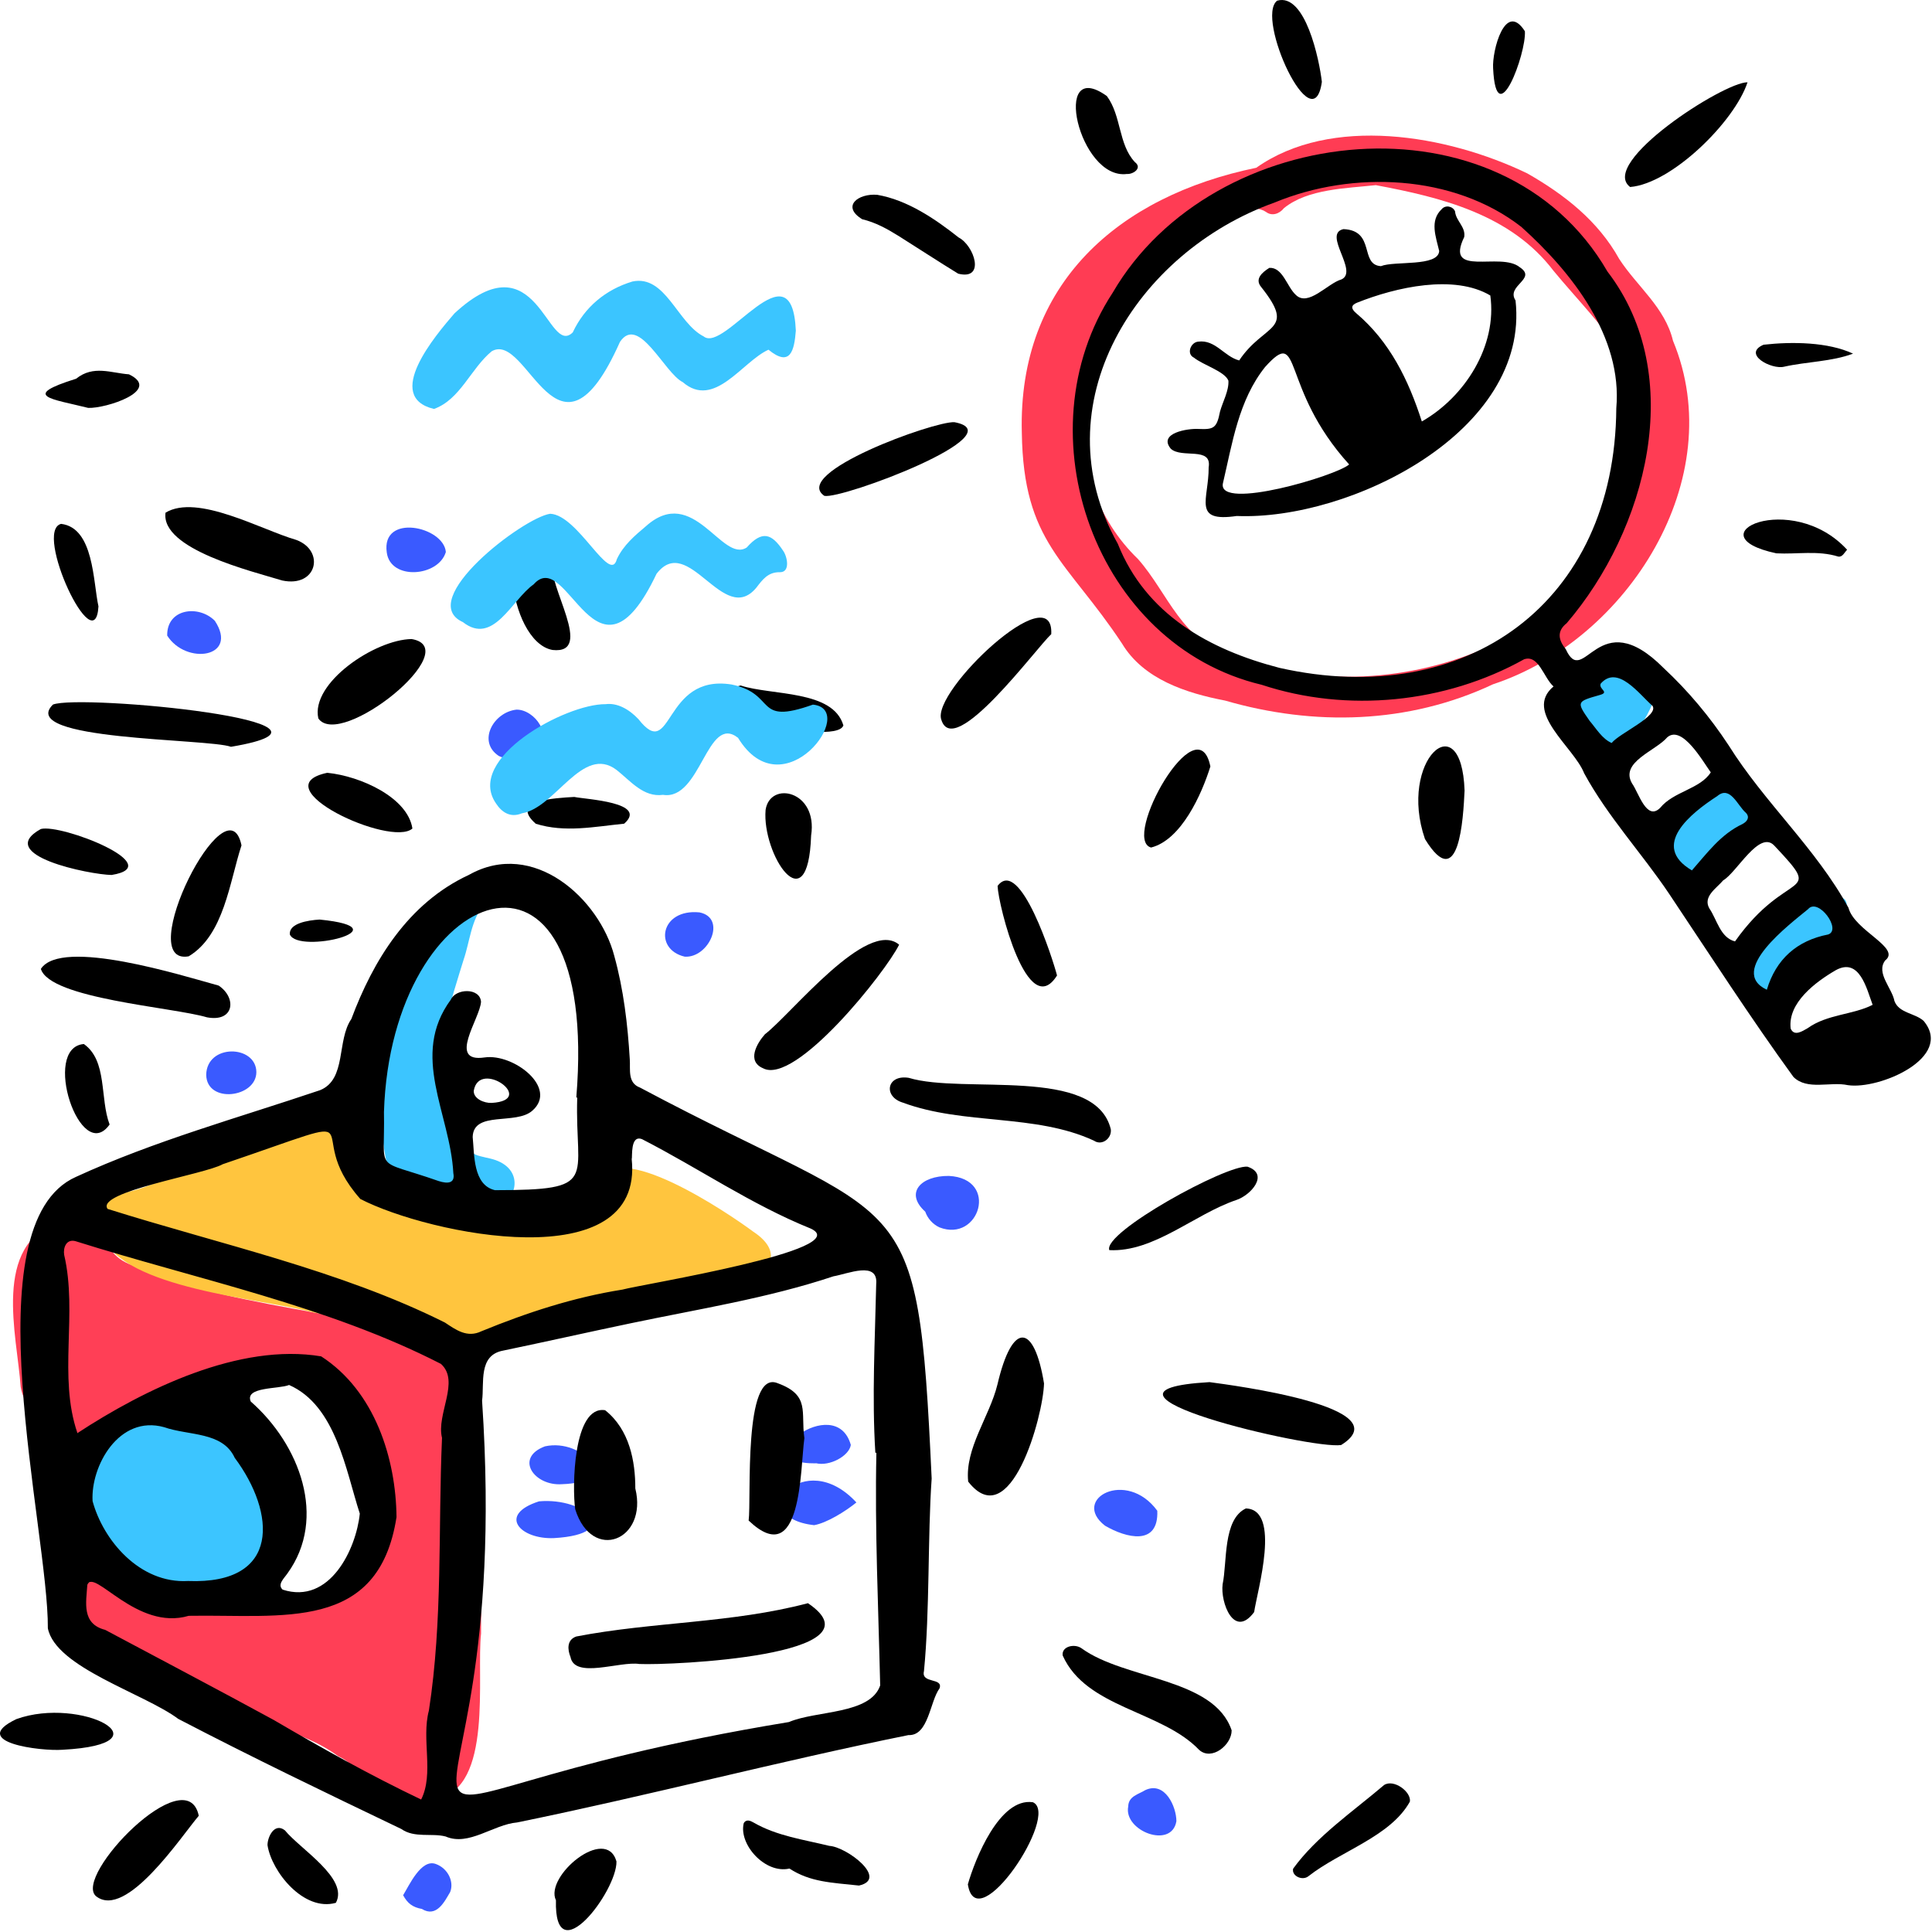 <svg viewBox="0 0 1040 1040" xmlns="http://www.w3.org/2000/svg" overflow="visible" xmlns:xlink="http://www.w3.org/1999/xlink" width="1040px" height="1040px"><g id="Master/Composition/Color Comp" stroke="none" stroke-width="1" fill="none" fill-rule="evenodd"><g id="Color/Bottom" transform="scale(1 1)"><g id="Color/Bottom/Robot" stroke="none" stroke-width="1" fill="none" fill-rule="evenodd"><g id="Color" transform="translate(7, 284)"><path d="M53.297,487.405 C33.889,491.039 7.449,482.519 4.144,462.614 C2.172,434.535 -11.479,386.185 24.791,373.681 C57.395,369.08 41.677,388.996 64.25,397.106 C95.386,410.835 129.371,416.49 162.987,422.688 C180.799,425.786 198.257,431.397 216.849,429.308 C221.828,428.749 225.958,430.815 229.588,433.799 C249.84,456.898 244.999,491.341 247.271,519.472 C250.498,544.677 252.309,569.945 251.957,595.343 C249.376,618.144 258.648,678.562 228.075,684.19 C218.558,687.306 213.837,699.478 202.968,691.116 C188.402,685.099 189.608,667.693 175.166,661.455 C143.899,638.435 100.884,644.156 69.044,622.451 C54.473,602.999 28.202,602.875 26.316,585.806 C44.582,549.49 53.831,576.301 84.681,576.24 L83.931,576.544 C103.683,577.772 121.446,589.191 142.313,580.107 C159.561,576.19 176.375,571.743 190.231,560.886 C220.299,543.704 189.79,480.579 176.477,458.447 C160.151,438.621 72.955,476.236 53.297,487.405" id="Fill-1" fill="#FF3F56"/><path d="M228.681,433.722 C225.045,430.715 220.907,428.635 215.919,429.198 C197.293,431.302 179.803,425.649 161.961,422.53 C132.448,414.756 59.852,409.816 48.081,381.444 C39.338,371.976 41.855,360.647 55.808,358.566 C69.732,357.171 81.092,350.353 93.492,345.868 C116.674,337.608 139.167,327.726 162.252,319.228 C176.818,313.682 187.39,328.102 184.754,338.927 C186.112,347.704 189.766,350.154 201.651,350.57 L201.579,350.47 C194.734,359.422 230.369,367.268 237.372,365.355 C238.701,376.737 250.175,366.723 256.859,368.185 C261.506,378.222 271.939,371.554 280.347,371.145 C289.083,370.488 292.634,380.498 301.199,376.07 C319.856,371.484 321.429,369.592 315.552,352.495 C324.013,327.667 385.12,369.065 398.488,379.013 C416.266,390.699 406.67,403.381 389.806,405.831 C348.123,412.479 307.181,421.856 266.924,433.851 C254.386,439.454 242.145,432.147 228.681,433.722" id="Fill-3" fill="#FFC53E"/><path d="M53.151,487.166 C69.603,475.793 80.744,479.305 99.094,480.282 C111.468,480.305 123.269,485.455 132.421,491.662 C146.41,505.834 146.675,524.557 145.629,542.787 C145.363,571.977 108.256,574.955 84.025,576 C84.028,576.003 84.505,575.869 84.505,575.869 C63.872,574.875 40.77,567.127 38.449,545.698 C36.336,524.575 33.705,502.343 53.151,487.166" id="Fill-5" fill="#3CC5FF"/><path d="M257.448,368 C236.002,359.285 234.61,371.901 206.413,357.734 C207.186,354.56 207.666,351.499 203.163,350.375 C192.2,310.187 199.213,264.561 219.304,226.548 C226.555,216.613 234.693,190.471 250.863,197.048 C253.213,198.223 255.226,200.521 253.366,202.913 C246.436,211.828 245.958,222.738 242.532,232.705 C237.899,248.043 221.414,296.09 233.58,307.368 C244.798,311.471 246.487,319.638 245.43,329.599 C242.956,338.805 252.989,338.084 259.734,340.472 C275.632,346.119 271.651,363.353 257.448,368" id="Fill-7" fill="#3CC5FF"/><path d="M503.8,349.002 C531.009,350.402 520.238,385.088 498.688,376.691 C495.153,375.061 492.29,371.86 491.067,368.249 C479.834,358.141 488.693,348.844 503.8,349.002" id="Fill-9" fill="#3A5AFF"/><path d="M431.231,537 C393.371,532.721 425.65,494.025 454,524.779 C448.108,529.577 438.003,535.845 431.231,537" id="Fill-11" fill="#3A5AFF"/><path d="M615.975,529.246 C616.746,548.427 599.217,543.944 587.804,537.27 C569.337,522.92 599.387,506.537 615.975,529.246" id="Fill-13" fill="#3A5AFF"/><path d="M291.268,543.964 C273.11,544.786 260.557,531.418 283.16,524.178 C308.419,521.924 329.02,541.761 291.268,543.964" id="Fill-15" fill="#3A5AFF"/><path d="M201.201,13.409 C198.104,-7.853 231.817,-0.663 233,13.143 C229.03,26.547 203.176,28.557 201.201,13.409" id="Fill-17" fill="#3A5AFF"/><path d="M270.961,98.004 C280.884,97.719 291.917,113.383 279.431,117.357 C273.19,118.634 269.557,126.854 261.556,122.963 C249.775,115.289 258.548,99.405 270.961,98.004" id="Fill-19" fill="#3A5AFF"/><path d="M432.134,503.729 C392.312,504.114 442.73,464.504 451,493.809 C450.093,499.789 439.49,505.518 432.134,503.636 L432.134,503.729 Z" id="Fill-21" fill="#3A5AFF"/><path d="M295.546,514.943 C280.568,516.05 269.759,500.772 286.349,494.572 C306.962,490.022 327.242,514.068 295.546,514.943" id="Fill-23" fill="#3A5AFF"/><path d="M626.255,696.367 C623.702,711.563 597.706,701.578 600.322,688.427 C600.448,682.888 605.794,681.925 609.499,679.626 C620.22,674.632 626.285,688.77 626.255,696.367" id="Fill-25" fill="#3A5AFF"/><path d="M131,293.102 C130.98,306.945 104.338,310.285 104,294.616 C104.273,277.739 130.856,278.361 131,293.102" id="Fill-28" fill="#3A5AFF"/><path d="M83.003,58.136 C82.738,43.505 100.055,41.457 108.654,50.196 C121.688,70.045 93.13,74.171 83.003,58.136" id="Fill-30" fill="#3A5AFF"/><path d="M210,736.201 C213.263,730.911 219.706,716.523 227.542,719.369 C234.127,721.72 237.515,728.911 235.347,734.439 C232.306,739.612 228.016,748.446 220.095,743.59 C215.071,742.675 212.38,740.576 210,736.201" id="Fill-32" fill="#3A5AFF"/><path d="M369.549,207.141 C384.409,210.146 374.562,231.804 361.606,230.977 C344.766,227.087 348.393,205.035 369.549,207.141" id="Fill-34" fill="#3A5AFF"/></g><g id="Ink" transform="translate(0, 198)" fill="#000"><path d="M264.643,395.698 C289.404,394.277 257.97,371.748 255.024,389.167 C254.82,393.474 260.658,395.886 264.643,395.698 M193.68,616.782 C186.192,593.803 180.886,558.645 155.622,547.537 C150.103,549.833 131.537,548.406 134.984,556.439 C161.29,579.517 176.286,619.143 154.758,648.943 C152.962,651.597 149.079,654.972 152.163,657.71 C177.562,665.942 191.763,635.719 193.68,616.782 M101.216,653.058 C151.435,655.042 148.347,616.219 126.345,586.739 C119.78,572.526 101.611,574.928 88.357,570.256 C64.023,563.495 48.738,591.2 49.84,610.058 C55.516,631.077 75.147,654.537 101.216,653.058 M310.723,392.813 C310.558,392.813 310.392,392.811 310.227,392.811 C323.136,235.675 210.569,276.984 206.685,400.594 C207.367,434.356 200.484,425.25 236.127,437.764 C241.103,439.365 245.097,438.972 244.031,433.504 C242.332,401.25 220.494,370.225 242.692,340.091 C245.369,334.058 258.328,333.553 258.938,341.247 C258.444,350.29 240.592,374.242 260.89,371.218 C276.444,368.993 300.546,387.574 286.601,399.845 C277.773,407.793 254.847,399.718 254.447,414.035 C255.405,423.279 254.489,439.898 266.435,442.674 C323.225,442.617 309.355,437.461 310.723,392.813 M340.046,425.888 C346.849,490.536 230.878,466.512 193.973,447.411 C159.887,409.002 209.152,398.364 119.887,428.699 C110.345,434.165 51.342,443.513 57.915,452.752 C118.49,471.845 183.164,485.763 239.508,513.936 C245.465,517.887 251.482,522.341 259.178,518.605 C283.558,508.614 308.653,500.383 335.034,496.199 C345.45,493.337 461.212,474.724 436.368,463.321 C404.349,450.387 376.132,430.863 345.641,415.23 C339.099,412.662 340.541,425.029 340.046,425.888 M41.678,573.439 C77.74,549.839 128.855,524.766 172.901,532.137 C201.919,550.906 213.138,587.373 213.444,618.666 C203.777,680.788 152.193,670.912 101.594,671.792 C73.527,680.118 50.586,645.843 47.008,655.122 C46.384,664.676 43.839,676.079 56.603,679.361 C86.882,695.504 117.277,711.464 147.383,727.878 C173.255,743.045 199.454,757.69 226.7,770.693 C233.748,756.682 226.751,738.253 230.87,722.823 C238.401,674.177 235.807,624.965 237.938,576 C234.734,563.306 247.821,545.499 237.337,536.179 C176.488,504.958 106.429,490.839 40.691,470.139 C35.681,468.754 33.916,473.655 34.54,477.497 C41.9,509.126 31.183,542.792 41.678,573.439 M471.762,584.015 C471.575,584.017 471.389,584.02 471.202,584.021 C469.31,553.754 471.011,523.48 471.663,493.199 C472.805,480.506 456.198,487.787 448.655,489.038 C413.196,500.862 376.062,506.639 339.407,514.346 C316.516,519.125 293.717,524.281 270.821,529.04 C257.306,531.528 260.778,546.574 259.503,555.99 C278.187,835.475 150.407,774.042 424.697,728.974 C439.432,722.688 468.424,724.956 473.803,709.295 C472.85,667.526 470.864,625.82 471.762,584.015 M501.517,597.918 C499.336,628.747 500.553,669.356 497.368,701.614 C495.708,708.48 507.916,704.906 505.739,710.875 C500.518,717.993 499.855,736.477 489.022,736.003 C420.144,749.911 348.564,768.7 278.338,783.033 C265.509,784.136 252.352,796.015 239.886,790.586 C232.446,788.626 223.067,791.56 216.019,786.543 C175.74,767.251 135.467,747.865 95.955,727.278 C77.394,713.445 29.983,699.68 25.759,678.511 C26.134,625.728 -16.229,460.857 40.913,435.509 C83.016,416.153 128.24,403.725 172.299,388.843 C186.677,382.986 181.14,362.061 189.136,350.524 C200.739,319.446 219.5,288.187 252.465,272.923 C287.31,253.351 322.705,286.021 330.652,316.511 C335.705,334.772 337.884,353.411 339.011,372.176 C339.423,377.645 337.648,384.916 344.559,387.463 C489.382,464.605 493.969,435.435 501.517,597.918" id="Fill-1"/><path d="M489.182,382.203 C518.734,391.176 589.636,375.631 597.953,409.918 C598.56,414.828 593.121,418.929 588.915,416.042 C557.269,401.351 518.994,407.772 486.039,395.555 C475.269,392.333 477.282,380.297 489.182,382.203" id="Fill-3"/><path d="M562,546.712 C561.527,564.507 543.88,628.593 521.179,599.561 C519.306,581.59 532.641,564.694 536.915,547.313 C544.963,512.824 556.759,514.505 562,546.712" id="Fill-5"/><path d="M651.092,546 C664.072,547.763 754.609,559.522 721.936,579.861 C705.782,582.357 571.334,550.549 651.092,546" id="Fill-7"/><path d="M111.406,349.626 C93.045,344.154 26.867,339.636 22,323.563 C33.079,306.543 98.848,327.408 117.714,332.547 C127.568,339.2 126.108,352.383 111.406,349.626" id="Fill-9"/><path d="M663,733.443 C663.075,741.235 652.271,750.077 645.488,743.955 C625.29,722.831 584.657,721.463 572.052,693.166 C571.317,688.209 578.498,686.598 582.224,689.304 C605.659,706.34 653.449,705.121 663,733.443" id="Fill-11"/><path d="M484,310.52 C476.758,325.29 428.254,386.327 410.75,377.044 C401.88,373.252 407.342,363.751 411.765,358.73 C425.823,348.052 466.781,296.064 484,310.52" id="Fill-13"/><path d="M124.34,204 C111.822,199.472 8.79,200.712 28.497,181.272 C43.212,175.449 203.002,190.767 124.34,204" id="Fill-15"/><path d="M151.924,114.483 C135.716,109.52 86.373,97.637 89.109,77.972 C106.243,67.612 140.744,87.239 159.399,92.613 C175.105,98.325 170.791,118.464 151.924,114.483" id="Fill-17"/><path d="M221.575,146 C251.244,151.027 183.212,205.744 171.362,188.733 C167.079,169.692 201.85,146.261 221.575,146" id="Fill-19"/><path d="M107,779.438 C97.749,790.25 67.932,835.564 51.696,822.731 C39.108,812.017 100.507,748.443 107,779.438" id="Fill-21"/><path d="M130,257.063 C123.581,276.553 120.674,305.337 101.57,316.792 C71.15,322.197 122.291,220.162 130,257.063" id="Fill-23"/><path d="M671.513,430.025 C683.436,434.033 673.371,445.419 665.427,447.993 C642.878,455.655 621.183,476.152 597.143,474.949 C593.512,465.433 660.058,428.909 671.513,430.025" id="Fill-25"/><path d="M462.404,817 C447.543,815.391 436.246,815.182 424.961,807.851 C411.853,810.857 397.529,794.802 400.362,783.412 C401.772,781.026 404.102,782.188 405.696,783.104 C418.218,790.321 432.59,792.246 446.442,795.638 C455.808,796.184 478.458,813.407 462.404,817" id="Fill-27"/><path d="M297.438,151.884 C272.637,147.488 265.323,73.574 297.393,104.571 C294.433,117.064 320.386,154.342 297.438,151.884" id="Fill-29"/><path d="M758.952,771.805 C748.595,790.585 721.563,798.475 704.443,811.888 C701.175,814.651 695.167,811.864 696.097,807.913 C708.723,790.477 728.338,777.128 745.05,762.886 C750.322,759.495 759.752,766.567 758.952,771.805" id="Fill-31"/><path d="M176.163,218 C194.169,219.785 219.478,231.324 222,247.996 C210.371,258.35 140.19,225.585 176.163,218" id="Fill-33"/><path d="M658.146,654.787 C660.652,642.897 658.213,619.908 670.656,614 C689.819,614.612 676.812,658.182 675.111,669.778 C664.278,684.446 656.851,664.567 658.146,654.787" id="Fill-35"/><path d="M521,816.338 C524.795,802.98 538.01,769.49 556.009,772.15 C570.885,778.632 525.683,846.426 521,816.338" id="Fill-37"/><path d="M398.623,171 C415.605,176.506 448.397,173.318 454,192.503 C449.662,204.761 357.277,181.692 398.623,171" id="Fill-39"/><path d="M33.64,743.902 C22.023,744.77 -17.364,739.917 8.803,727.404 C43.575,714.857 92.295,740.804 33.64,743.902" id="Fill-41"/><path d="M299.267,824.932 C292.963,812.051 326.218,784.335 331.844,804.004 C332.21,819.966 298.202,864.76 299.267,824.932" id="Fill-43"/><path d="M569,327.091 C553.224,352.267 537.399,289.503 537,278.896 C549.099,262.819 566.805,318.528 569,327.091" id="Fill-46"/><path d="M436.628,251.746 C434.998,300.118 410.071,261.732 412.12,237.978 C414.495,222.114 440.384,227.621 436.628,251.746" id="Fill-48"/><path d="M144.001,795.272 C143.933,791.029 147.677,782.867 153.342,787.262 C161.625,797.418 187.886,813.227 180.8,826.294 C163.58,831.179 146.224,809.623 144.001,795.272" id="Fill-50"/><path d="M60.071,273 C48.471,272.839 -3.594,262.359 21.981,248.255 C33.055,245.354 90.852,268.038 60.071,273" id="Fill-52"/><path d="M59,407.324 C43.275,429.46 22.157,365.913 45.135,364 C57.919,373.01 53.682,393.338 59,407.324" id="Fill-54"/><path d="M309.152,231 C315.424,232.309 349.119,233.858 335.99,245.392 C320.238,246.962 304.04,250.36 288.412,245.427 C274.008,232.802 298.586,231.596 309.152,231" id="Fill-56"/><path d="M53,128.408 C51.265,158.925 17.825,87.837 32.888,84 C50.591,86.123 50.067,115.189 53,128.408" id="Fill-58"/><path d="M47.483,21.574 C27.828,16.648 10.747,15.345 40.997,5.859 C50.271,-1.618 59.861,2.818 69.415,3.501 C87.395,12.165 57.027,21.961 47.483,21.574" id="Fill-60"/><path d="M172.054,297 C218.587,301.62 160.441,315.883 156.022,304.996 C155.461,299.072 165.649,297.375 172.054,297" id="Fill-63"/><path d="M344.138,697.727 C333.629,696.096 309.368,705.939 307.109,693.992 C305.486,690.044 305.001,684.744 310.224,682.925 C351.349,674.982 394.02,675.818 434.911,665 C476.886,693.341 360.796,698.531 344.138,697.727" id="Fill-65"/><path d="M433,576.149 C430.696,592.643 431.823,647.856 403,620.53 C404.516,608.9 399.993,539.018 418.573,546.569 C436.347,553.04 430.944,562.185 433,576.149" id="Fill-67"/><path d="M341.993,603.244 C348.856,631.081 318.715,643.34 309.636,614.436 C307.952,602.797 308.478,558.366 325.741,561.123 C338.947,571.568 342.011,588.764 341.993,603.244" id="Fill-69"/></g></g></g><g id="Color/Top" transform="scale(1 1)"><g id="Color/Top/Eyeglass" stroke="none" stroke-width="1" fill="none" fill-rule="evenodd"><g id="Color" transform="translate(222, 73)"><path d="M360,147.439 C359.343,177.758 368.438,206.515 390.618,227.966 C406.726,246.12 414.615,273.462 441.184,279.08 C523.706,314.185 643.776,271.371 662.167,177.877 C675.238,133.894 639.138,102.986 614.18,72.668 C591.197,42.483 553.93,33.259 518.603,26.668 C502.622,28.415 481.984,28.648 469.188,39.017 C466.54,42.323 462.553,43.412 459.528,41.109 C449.465,34.865 440.297,46.203 431.004,49.187 C393.256,68.333 357.875,102.017 360,147.439 M328.049,159.915 C325.911,79.444 380.352,32.548 454.249,17.306 C494.485,-11.081 556.754,-0.547 600.073,20.297 C620.108,31.705 638.269,45.914 649.622,66.395 C659.237,81.218 674.291,92.478 678.572,110.421 C709.384,184.522 654.294,271.403 581.668,295.357 C536.109,316.8 485.283,317.958 437.484,304.126 C416.536,300.094 393.559,292.689 381.995,273.44 C352.271,228.525 328.906,219.416 328.049,159.915" id="Fill-1" fill="#FF3C54"/><path d="M206.399,104.993 C205.566,115.704 203.443,124.883 191.675,115.246 C177.529,121.629 162.56,147.411 145.525,132.701 C135.649,127.817 121.83,96.049 111.732,111.031 C78.109,186.505 62.3,104.9 42.718,116.07 C31.404,125.368 25.783,142.101 11.599,147.137 C-15.656,140.599 12.298,107.666 22.662,95.671 C67.502,54.181 72.547,119.41 86.309,105.942 C92.707,92.252 104.107,82.85 118.403,78.544 C136.281,74.728 142.556,100.868 156.81,108.109 C168.079,117.285 204.318,57.801 206.399,104.993" id="Fill-3" fill="#3BC5FF"/><path d="M104.008,306.055 C110.172,305.262 116.434,308.587 121.663,314.106 C140.282,337.88 134.622,289.56 171.798,295.462 C196.513,300.522 183.548,317.695 215.6,306.301 C240.484,308.75 199.586,363.981 175.283,324.166 C158.518,311.009 155.335,358.125 134.897,354.865 C124.333,356.317 117.383,347.327 109.91,341.464 C91.623,327.582 76.98,361.937 58.976,364.795 C52.662,367.433 48.029,364.159 44.982,359.469 C28.356,335.389 82.326,305.832 104.008,306.055" id="Fill-5" fill="#3BC5FF"/><path d="M74.156,203.559 C89.164,204.132 106.391,241.903 110.052,228.001 C113.584,220.446 119.753,215.282 125.771,210.206 C151.297,187.409 166.631,230.327 179.958,221.723 C188.247,212.36 193.42,214.234 199.47,223.33 C201.844,226.515 203.505,234.97 197.98,235.018 C191.39,234.839 188.473,239.04 185.075,243.425 C167.388,264.527 148.635,213.453 131.425,235.872 C98.906,304.234 83.673,220.773 65.292,241.535 C53.388,249.962 43.594,274.705 27.182,261.887 C1.299,250.162 59.603,205.64 74.156,203.559" id="Fill-7" fill="#3BC5FF"/><path d="M717.133,448.771 C719.502,427.426 746.613,393.053 770.357,410.668 C779.633,415.741 750.002,463.242 740.745,460.559 C739.249,460.492 737.435,462.051 736.179,463.281 C727.027,471.79 712.425,459.75 717.133,448.771" id="Fill-9" fill="#3BC5FF"/><path d="M670.923,294.884 C667.091,312.865 653.714,333.683 633.541,335.005 C613.627,335.423 622.179,308.374 626.503,296.993 C628.928,278.519 673.658,272.782 670.923,294.884" id="Fill-12" fill="#3BC5FF"/><path d="M666.181,380.728 C664.119,366.608 682.293,362.895 690.377,354.678 C699.082,347.688 708.179,350.492 717.287,352.941 C730.289,369.104 702.454,388.023 692.728,400.04 C682.612,407.228 663.323,394.061 666.181,380.728" id="Fill-14" fill="#3BC5FF"/></g><g id="Ink" transform="translate(441, 0)" fill="#000"><path d="M510.091,532.785 C515.026,516.294 526.356,506.292 543.08,503.038 C550.62,500.545 537.717,482.9 532.251,489.432 C522.561,497.449 488.692,522.744 510.091,532.785 M426.567,399.952 C430.586,394.757 452.211,385.386 448.529,379.937 C441.533,373.903 429.796,357.495 420.635,368.037 C419.453,371.057 425.776,372.61 420.061,374.148 C407.66,377.672 407.533,377.766 414.688,388.017 C418.214,392.14 421.467,397.764 426.567,399.952 M469.753,468.533 C477.978,459.215 485.27,449.071 496.997,443.566 C499.585,442.188 501.037,439.906 498.862,437.581 C494.308,433.695 490.381,422.602 483.392,428.545 C469.247,437.705 447.142,455.223 469.753,468.533 M567.042,540.898 C563.803,532.167 559.992,515.329 547.302,522.198 C536.354,528.547 521.236,539.81 522.924,553.69 C524.84,558.091 529.242,555.074 532.069,553.472 C542.499,545.937 556.665,546.256 567.042,540.898 M479.916,415.761 C475.683,409.941 464.55,390.112 456.529,396.855 C450.28,404.239 430.786,410.241 437.563,421.769 C441.056,426.596 445.355,442.181 452.662,434.878 C459.866,426.015 474.211,424.762 479.916,415.761 M492.961,506.758 C521.356,466.612 541.797,484.554 514.124,455.216 C506.102,446.54 493.91,469.68 486.617,473.884 C483.034,478.163 475.474,482.642 479.17,489.038 C483.318,495.107 484.997,504.719 492.961,506.758 M429.057,219.76 C432.46,181.272 405.143,146.602 377.908,122.112 C341.43,93.775 287.105,91.633 245.176,109.001 C170.618,135.608 118.677,217.766 160.724,292.751 C175.846,330.737 209.924,349.703 247.745,359.517 C348.266,382.134 428.344,324.693 429.057,219.76 M395.272,369.522 C389.921,364.795 387.298,352.206 379.412,354.902 C337.031,378.543 284.269,383.836 238.151,368.618 C148.58,347.32 108.351,233.269 157.968,157.56 C211.77,64.996 367.514,48.016 424.298,146.18 C467.436,202.378 445.249,285.42 402.356,335.461 C396.983,339.713 397.837,344.49 401.853,349.446 C411.754,371.169 419.044,323.898 454.517,359.586 C467.843,371.993 479.5,385.96 489.508,401.174 C508.839,432.103 536.506,456.6 554.059,488.706 C557.233,500.982 582.591,510.209 573.805,516.997 C568.697,523.749 577.449,531.781 578.796,538.897 C581.28,545.435 589.695,545.272 594.477,549.524 C611.013,569.368 570.459,586.7 553.679,584.133 C544.243,582.077 531.904,587.115 524.42,579.733 C501.211,547.761 479.601,514.228 457.495,481.136 C442.708,459.123 424.517,439.691 411.77,416.287 C406.297,402.196 378.864,383.172 395.272,369.522" id="Fill-1"/><path d="M65.703,387.38 C60.305,372.217 126.533,309.542 124.891,341.371 C116.773,348.822 72.342,409.479 65.703,387.38" id="Fill-4"/><path d="M72.743,227.26 C106.296,233.55 12.365,268.839 2.763,266.926 C-15.418,254.605 61.686,226.707 72.743,227.26" id="Fill-6"/><path d="M499.698,44.292 C492.73,65.479 458.945,98.825 436.503,100.666 C419.347,87.759 486.896,44.125 499.698,44.292" id="Fill-8"/><path d="M347.384,425.581 C346.67,440.342 344.537,481.777 326.065,451.659 C311.488,409.461 345.737,378.159 347.384,425.581" id="Fill-10"/><path d="M31.212,104.867 C47.412,107.653 62.276,117.744 75.045,127.843 C83.424,132.138 89.694,151.073 74.793,147.317 C64.012,140.714 53.445,133.767 42.745,127.036 C36.594,123.214 30.307,119.713 23.138,118.021 C11.755,111.052 20.931,104.02 31.212,104.867" id="Fill-12"/><path d="M210.547,412.596 C205.858,427.678 194.854,452.132 178.628,456.228 C162.469,451.892 203.626,378.311 210.547,412.596" id="Fill-14"/><path d="M165.6,93.652 C139.742,96.982 124.651,30.061 154.823,51.707 C162.721,62.368 160.967,77.688 169.883,87.231 C174.159,90.463 168.938,93.929 165.6,93.652" id="Fill-16"/><path d="M270.56,44.061 C265.904,77.538 234.578,9.495 246.486,0.367 C261.668,-4.025 269.231,32.276 270.56,44.061" id="Fill-18"/><path d="M553.305,295.925 C551.885,297.356 550.823,300.031 548.501,299.596 C537.56,296.178 526.305,298.452 515.218,297.86 C469.566,288.122 523.471,263.401 553.305,295.925" id="Fill-20"/><path d="M519.444,197.388 C512.599,199.139 496.673,190.561 508.325,185.567 C523.662,183.844 543.1,184.09 556.494,190.368 C545.045,194.678 531.585,194.657 519.444,197.388" id="Fill-22"/><path d="M362.749,36.771 C362.114,27.374 369.243,0.164 379.853,16.821 C380.663,28.895 364.448,72.403 362.749,36.771" id="Fill-24"/><path d="M285.248,250.011 C247.631,208.494 260.358,174.974 240.014,197.544 C225.685,215.495 222.37,238.623 217.256,260.354 C214.784,275.002 278.495,256.089 285.248,250.011 M324.375,226.875 C347.55,213.661 365.021,186.206 361.238,159.062 C341.832,147.552 310.582,154.511 289.481,162.951 C286.228,164.272 286.091,166.103 289.034,168.585 C307.151,183.897 317.229,204.589 324.375,226.875 M224.715,277.76 C200.554,281.291 209.74,268.776 209.626,251.589 C211.518,240.139 195.023,246.995 189.227,241.53 C182.281,233.136 198.423,230.532 204.214,230.91 C212.365,231.256 213.993,230.484 215.737,221.549 C217.207,216.234 220.595,210.31 220.256,204.906 C218.249,199.869 206.637,196.522 201.71,192.537 C197.446,190.504 199.99,184.155 204.071,183.903 C213.29,182.713 217.99,191.934 226.054,194.025 C239.595,173.738 257.096,178.607 237.819,154.399 C234.386,150.175 238.317,146.683 242.298,144.19 C249.483,143.775 251.755,154.298 256.443,158.644 C263.123,165.492 273.69,152.469 281.134,150.4 C290.483,146.048 270.783,125.856 282.19,123.335 C299.589,124.067 290.712,142.538 302.353,143.269 C309.695,140.291 333.175,143.748 333.724,135.132 C331.971,127.486 328.435,118.823 335.094,112.57 C337.038,110.251 341.01,110.897 342.25,113.76 C342.704,119.013 348.041,122.007 347.197,127.573 C336.43,149.761 366.702,135.309 377.084,143.843 C386.68,150.174 369.519,153.662 374.815,161.726 C382.598,232.34 285.668,280.248 224.715,277.76" id="Fill-26"/></g></g></g></g></svg>
